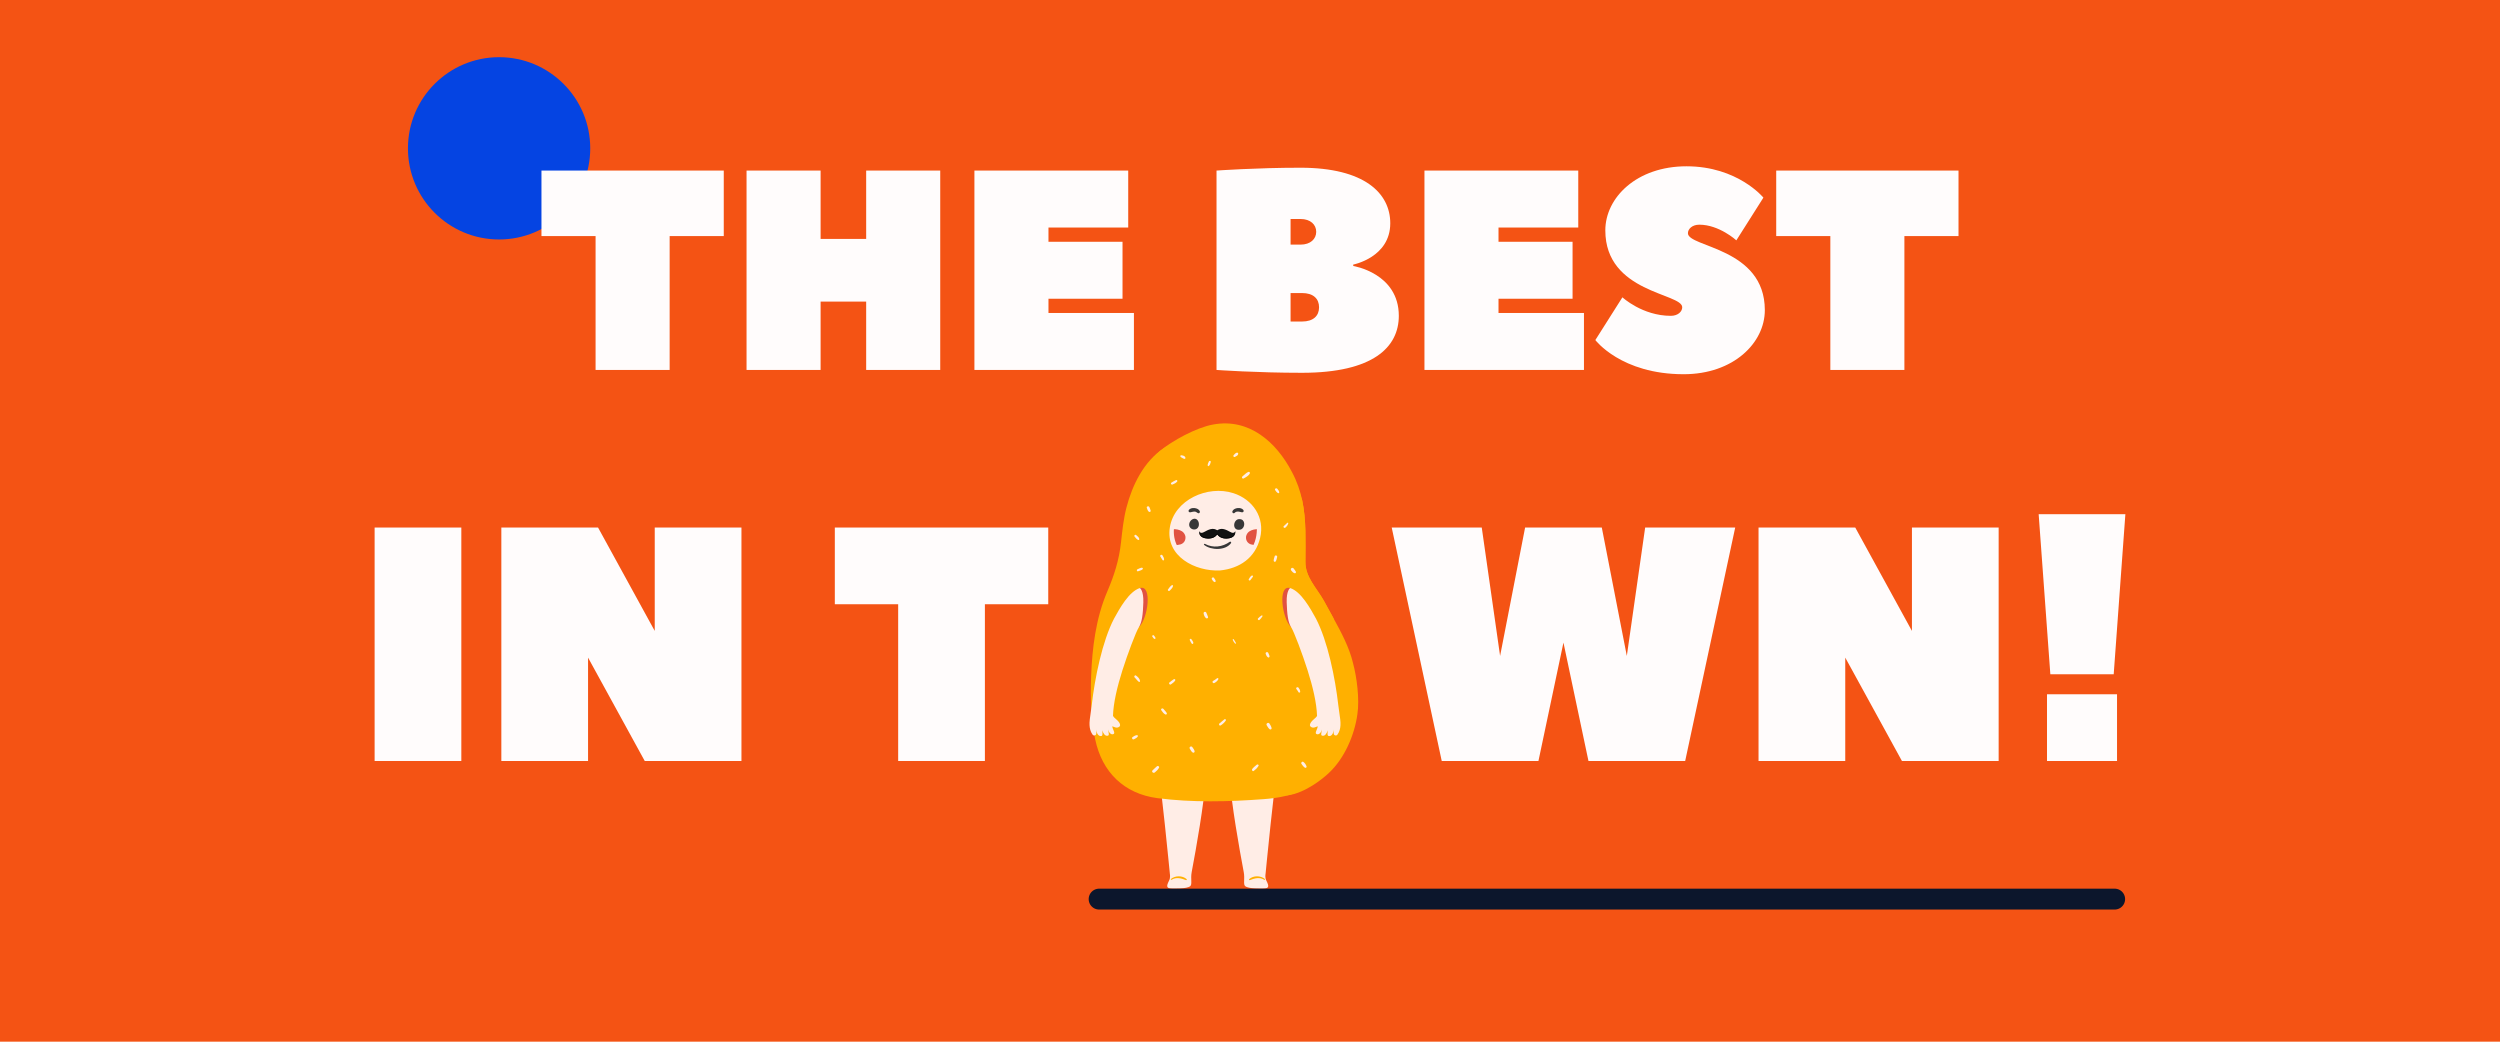 <?xml version="1.0" encoding="UTF-8"?><svg xmlns="http://www.w3.org/2000/svg" xmlns:xlink="http://www.w3.org/1999/xlink" width="1440" zoomAndPan="magnify" viewBox="0 0 1440 600" height="600" preserveAspectRatio="xMidYMid meet" version="1.0"><defs><g><g id="glyph-0-0"><path d="M 61.469 -134.461 L 11.523 -134.461 L 11.523 0 L 61.469 0 Z M 61.469 -134.461 "/></g><g id="glyph-0-1"><path d="M 94.121 0 L 149.828 0 L 149.828 -134.461 L 99.883 -134.461 L 99.883 -74.914 L 67.23 -134.461 L 11.523 -134.461 L 11.523 0 L 61.469 0 L 61.469 -59.547 Z M 94.121 0 "/></g><g id="glyph-0-2"/><g id="glyph-0-3"><path d="M 3.84 -134.461 L 3.84 -90.281 L 40.336 -90.281 L 40.336 0 L 90.281 0 L 90.281 -90.281 L 126.777 -90.281 L 126.777 -134.461 Z M 3.84 -134.461 "/></g><g id="glyph-0-4"><path d="M 122.934 -134.461 L 78.754 -134.461 L 64.348 -60.508 L 53.785 -134.461 L 1.922 -134.461 L 30.734 0 L 86.438 0 L 100.844 -68.191 L 115.25 0 L 170.957 0 L 199.77 -134.461 L 147.906 -134.461 L 137.34 -60.508 Z M 122.934 -134.461 "/></g><g id="glyph-0-5"><path d="M 61.469 -142.145 L 11.523 -142.145 L 18.25 -49.941 L 54.746 -49.941 Z M 16.328 -38.418 L 16.328 0 L 56.664 0 L 56.664 -38.418 Z M 16.328 -38.418 "/></g><g id="glyph-1-0"><path d="M 3.281 -114.844 L 3.281 -77.109 L 34.453 -77.109 L 34.453 0 L 77.109 0 L 77.109 -77.109 L 108.281 -77.109 L 108.281 -114.844 Z M 3.281 -114.844 "/></g><g id="glyph-1-1"><path d="M 52.5 -114.844 L 9.844 -114.844 L 9.844 0 L 52.5 0 L 52.5 -39.375 L 78.75 -39.375 L 78.75 0 L 121.406 0 L 121.406 -114.844 L 78.75 -114.844 L 78.75 -75.469 L 52.5 -75.469 Z M 52.5 -114.844 "/></g><g id="glyph-1-2"><path d="M 52.5 -41.016 L 95.156 -41.016 L 95.156 -73.828 L 52.5 -73.828 L 52.5 -82.031 L 98.438 -82.031 L 98.438 -114.844 L 9.844 -114.844 L 9.844 0 L 101.719 0 L 101.719 -32.812 L 52.5 -32.812 Z M 52.5 -41.016 "/></g><g id="glyph-1-3"/><g id="glyph-1-4"><path d="M 88.594 -60.703 C 88.594 -60.703 109.922 -64.805 109.922 -84.492 C 109.922 -101.719 95.156 -116.484 58.242 -116.484 C 32.812 -116.484 9.844 -114.844 9.844 -114.844 L 9.844 0 C 9.844 0 32.812 1.641 59.062 1.641 C 100.078 1.641 114.844 -13.125 114.844 -31.172 C 114.844 -55.781 88.594 -59.883 88.594 -59.883 Z M 52.5 -86.953 L 58.242 -86.953 C 63.984 -86.953 67.266 -83.672 67.266 -79.57 C 67.266 -75.469 63.984 -72.188 58.242 -72.188 L 52.5 -72.188 Z M 59.062 -27.891 C 55.781 -27.891 52.5 -27.891 52.5 -27.891 L 52.5 -44.297 L 59.062 -44.297 C 65.625 -44.297 68.906 -41.016 68.906 -36.094 C 68.906 -31.172 65.625 -27.891 59.062 -27.891 Z M 59.062 -27.891 "/></g><g id="glyph-1-5"><path d="M 45.117 -31.172 C 28.711 -31.172 17.227 -41.836 17.227 -41.836 L 1.641 -17.227 C 1.641 -17.227 16.406 2.461 52.5 2.461 C 81.211 2.461 99.258 -15.586 99.258 -34.453 C 99.258 -70.547 54.961 -70.547 54.961 -78.75 C 54.961 -81.211 57.422 -83.672 61.523 -83.672 C 73.008 -83.672 82.852 -74.648 82.852 -74.648 L 98.438 -99.258 C 98.438 -99.258 83.672 -117.305 54.141 -117.305 C 25.43 -117.305 7.383 -99.258 7.383 -80.391 C 7.383 -44.297 51.68 -44.297 51.68 -36.094 C 51.68 -33.633 49.219 -31.172 45.117 -31.172 Z M 45.117 -31.172 "/></g></g><clipPath id="clip-0"><path d="M 656.496 243.883 L 782.324 243.883 L 782.324 458.762 L 656.496 458.762 Z M 656.496 243.883 " clip-rule="nonzero"/></clipPath><clipPath id="clip-1"><path d="M 627.074 338 L 659 338 L 659 424 L 627.074 424 Z M 627.074 338 " clip-rule="nonzero"/></clipPath><clipPath id="clip-2"><path d="M 690 304.312 L 712 304.312 L 712 310.312 L 690 310.312 Z M 690 304.312 " clip-rule="nonzero"/></clipPath><clipPath id="clip-3"><path d="M 690 306 L 712 306 L 712 310.312 L 690 310.312 Z M 690 306 " clip-rule="nonzero"/></clipPath></defs><rect x="-144" width="1728" fill="rgb(100%, 100%, 100%)" y="-60" height="720" fill-opacity="1"/><rect x="-144" width="1728" fill="rgb(100%, 100%, 100%)" y="-60" height="720" fill-opacity="1"/><rect x="-144" width="1728" fill="rgb(95.689%, 32.549%, 7.84%)" y="-60" height="720" fill-opacity="1"/><g fill="rgb(100%, 98.819%, 98.819%)" fill-opacity="1"><use x="204.256" y="438.326" xmlns:xlink="http://www.w3.org/1999/xlink" xlink:href="#glyph-0-0" xlink:type="simple" xlink:actuate="onLoad" xlink:show="embed"/></g><g fill="rgb(100%, 98.819%, 98.819%)" fill-opacity="1"><use x="277.249" y="438.326" xmlns:xlink="http://www.w3.org/1999/xlink" xlink:href="#glyph-0-1" xlink:type="simple" xlink:actuate="onLoad" xlink:show="embed"/></g><g fill="rgb(100%, 98.819%, 98.819%)" fill-opacity="1"><use x="438.6" y="438.326" xmlns:xlink="http://www.w3.org/1999/xlink" xlink:href="#glyph-0-2" xlink:type="simple" xlink:actuate="onLoad" xlink:show="embed"/></g><g fill="rgb(100%, 98.819%, 98.819%)" fill-opacity="1"><use x="477.016" y="438.326" xmlns:xlink="http://www.w3.org/1999/xlink" xlink:href="#glyph-0-3" xlink:type="simple" xlink:actuate="onLoad" xlink:show="embed"/></g><g fill="rgb(100%, 98.819%, 98.819%)" fill-opacity="1"><use x="607.626" y="438.326" xmlns:xlink="http://www.w3.org/1999/xlink" xlink:href="#glyph-0-2" xlink:type="simple" xlink:actuate="onLoad" xlink:show="embed"/></g><g fill="rgb(100%, 98.819%, 98.819%)" fill-opacity="1"><use x="646.043" y="438.326" xmlns:xlink="http://www.w3.org/1999/xlink" xlink:href="#glyph-0-2" xlink:type="simple" xlink:actuate="onLoad" xlink:show="embed"/></g><g fill="rgb(100%, 98.819%, 98.819%)" fill-opacity="1"><use x="684.46" y="438.326" xmlns:xlink="http://www.w3.org/1999/xlink" xlink:href="#glyph-0-2" xlink:type="simple" xlink:actuate="onLoad" xlink:show="embed"/></g><g fill="rgb(100%, 98.819%, 98.819%)" fill-opacity="1"><use x="722.877" y="438.326" xmlns:xlink="http://www.w3.org/1999/xlink" xlink:href="#glyph-0-2" xlink:type="simple" xlink:actuate="onLoad" xlink:show="embed"/></g><g fill="rgb(100%, 98.819%, 98.819%)" fill-opacity="1"><use x="761.294" y="438.326" xmlns:xlink="http://www.w3.org/1999/xlink" xlink:href="#glyph-0-2" xlink:type="simple" xlink:actuate="onLoad" xlink:show="embed"/></g><g fill="rgb(100%, 98.819%, 98.819%)" fill-opacity="1"><use x="799.706" y="438.326" xmlns:xlink="http://www.w3.org/1999/xlink" xlink:href="#glyph-0-4" xlink:type="simple" xlink:actuate="onLoad" xlink:show="embed"/></g><g fill="rgb(100%, 98.819%, 98.819%)" fill-opacity="1"><use x="1001.395" y="438.326" xmlns:xlink="http://www.w3.org/1999/xlink" xlink:href="#glyph-0-1" xlink:type="simple" xlink:actuate="onLoad" xlink:show="embed"/></g><g fill="rgb(100%, 98.819%, 98.819%)" fill-opacity="1"><use x="1162.746" y="438.326" xmlns:xlink="http://www.w3.org/1999/xlink" xlink:href="#glyph-0-5" xlink:type="simple" xlink:actuate="onLoad" xlink:show="embed"/></g><path fill="rgb(100%, 92.94%, 90.199%)" d="M 742.891 307.539 C 742.59 306.551 741.977 305.758 741.066 305.262 C 740.613 305.016 740.035 304.781 739.445 304.676 C 739.992 297.422 738.066 289.895 732.957 283.188 C 728.375 277.156 721.418 273.5 714.102 272.215 C 706.812 270.957 698.57 269.914 691.234 271.312 C 679.715 273.523 670.812 282.164 667.867 293.492 C 667.082 296.531 666.609 299.832 666.535 302.988 C 666.512 303.703 666.512 304.438 666.512 305.199 C 666.488 307.953 666.559 310.848 666.941 313.676 C 668.324 324.742 678.109 333.773 688.527 336.543 C 692.277 337.539 696.293 337.965 700.164 337.988 C 706.957 338.039 714.293 336.59 720.301 333.336 C 727.52 329.418 733.125 323.316 736.379 316.312 L 736.379 316.301 C 739.469 314.387 744.207 311.91 742.891 307.539 " fill-opacity="1" fill-rule="nonzero"/><path fill="rgb(100%, 92.94%, 90.199%)" d="M 666.086 434.508 C 668.742 450.723 673.852 503.438 673.852 503.438 C 673.852 503.438 674.277 505.496 673.41 507.18 C 671.719 510.488 671.844 511.645 674.742 511.766 C 676 511.82 683.578 512.062 685.562 510.438 C 686.844 509.391 685.672 506.23 686.406 502.352 C 688.938 489.039 693.754 461.555 694.125 450.934 C 694.504 440.086 687.293 434.254 680.031 430.754 C 672.402 427.078 664.723 426.199 666.086 434.508 " fill-opacity="1" fill-rule="nonzero"/><path fill="rgb(100%, 92.94%, 90.199%)" d="M 736.723 434.508 C 734.062 450.723 728.953 503.438 728.953 503.438 C 728.953 503.438 728.531 505.496 729.395 507.18 C 731.086 510.488 730.965 511.645 728.066 511.766 C 726.809 511.82 719.23 512.062 717.246 510.438 C 715.965 509.391 717.137 506.23 716.398 502.352 C 713.871 489.039 709.055 461.555 708.684 450.934 C 708.305 440.086 715.512 434.254 722.777 430.754 C 730.406 427.078 738.086 426.199 736.723 434.508 " fill-opacity="1" fill-rule="nonzero"/><path fill="rgb(100%, 69.019%, 0.389%)" d="M 674.828 506.758 C 677.48 505.082 680.441 505.883 683.141 506.965 C 683.477 507.098 683.754 506.59 683.492 506.359 C 681.051 504.227 676.941 504.246 674.465 506.289 C 674.199 506.508 674.543 506.938 674.828 506.758 " fill-opacity="1" fill-rule="nonzero"/><path fill="rgb(100%, 69.019%, 0.389%)" d="M 728.566 506.289 C 726.09 504.25 721.98 504.227 719.539 506.359 C 719.277 506.59 719.555 507.098 719.891 506.965 C 722.59 505.883 725.551 505.082 728.203 506.758 C 728.488 506.938 728.832 506.508 728.566 506.289 " fill-opacity="1" fill-rule="nonzero"/><path fill="rgb(88.239%, 32.159%, 25.49%)" d="M 730.223 308.371 C 729.613 305.941 727.078 304.961 724.828 304.82 C 723.184 304.715 721.258 305.086 719.84 305.945 C 718.965 306.473 718.383 307.219 718.035 308.031 C 717.914 308.277 717.824 308.527 717.77 308.781 C 717.762 308.805 717.754 308.828 717.75 308.852 C 717.699 309.113 717.68 309.375 717.691 309.641 C 717.668 311.27 718.562 312.871 720.457 313.547 C 720.691 313.629 720.938 313.668 721.188 313.688 C 722.652 314.113 724.348 314.055 725.73 313.84 C 728.27 313.445 730.922 311.16 730.223 308.371 " fill-opacity="1" fill-rule="nonzero"/><path fill="rgb(21.57%, 21.57%, 21.57%)" d="M 687.199 298.949 C 685.746 299.531 684.762 301.168 685.008 302.703 C 685.266 304.293 686.91 305.254 688.48 304.926 C 690.891 304.426 691.141 301.094 689.684 299.5 C 689.043 298.793 688.07 298.598 687.199 298.949 " fill-opacity="1" fill-rule="nonzero"/><path fill="rgb(21.57%, 21.57%, 21.57%)" d="M 715.918 299.773 C 715.805 299.652 715.68 299.539 715.543 299.434 C 714.984 299.016 713.766 298.922 713.117 299.094 C 712.285 299.316 711.656 299.996 711.281 300.742 C 710.559 302.188 710.727 304.352 712.441 304.996 C 713.152 305.266 714.367 305.219 715.047 304.844 C 716.754 303.898 717.25 301.234 715.918 299.773 " fill-opacity="1" fill-rule="nonzero"/><path fill="rgb(21.57%, 21.57%, 21.57%)" d="M 710.531 295.633 C 710.91 295.645 711.137 295.492 711.379 295.219 C 711.684 294.867 712.219 294.723 712.668 294.672 C 713.617 294.559 714.43 294.961 715.344 295.09 C 716.191 295.211 716.676 294.387 716.148 293.707 C 714.797 291.965 710.844 292.395 709.906 294.367 C 709.73 294.734 709.773 295.078 710.035 295.391 C 710.168 295.543 710.328 295.625 710.531 295.633 " fill-opacity="1" fill-rule="nonzero"/><path fill="rgb(21.57%, 21.57%, 21.57%)" d="M 690.867 295.449 C 690.883 295.43 690.898 295.406 690.918 295.391 C 691.184 295.078 691.223 294.734 691.047 294.367 C 690.109 292.395 686.156 291.965 684.805 293.707 C 684.281 294.387 684.762 295.211 685.609 295.09 C 686.617 294.949 687.484 294.523 688.535 294.711 C 689.172 294.828 690.258 296.16 690.867 295.449 " fill-opacity="1" fill-rule="nonzero"/><path fill="rgb(88.239%, 32.159%, 25.49%)" d="M 670.309 308.371 C 670.914 305.941 673.453 304.961 675.703 304.82 C 677.348 304.715 679.273 305.086 680.691 305.945 C 681.562 306.473 682.145 307.219 682.496 308.031 C 682.617 308.277 682.703 308.527 682.762 308.781 C 682.766 308.805 682.773 308.828 682.781 308.852 C 682.832 309.113 682.852 309.375 682.836 309.641 C 682.859 311.27 681.969 312.871 680.074 313.547 C 679.84 313.629 679.594 313.668 679.344 313.688 C 677.875 314.113 676.184 314.055 674.801 313.84 C 672.262 313.445 669.609 311.16 670.309 308.371 " fill-opacity="1" fill-rule="nonzero"/><path fill="rgb(21.57%, 21.57%, 21.57%)" d="M 698.535 307.719 C 699.418 307.219 700.398 307.031 701.406 307.02 C 702.496 307.012 703.332 307.547 704.367 307.695 C 704.703 307.746 705.066 307.422 704.844 307.074 C 704.207 306.07 702.84 305.875 701.742 305.781 C 700.371 305.664 699.043 306.164 698.047 307.086 C 697.703 307.402 698.145 307.945 698.535 307.719 " fill-opacity="1" fill-rule="nonzero"/><path fill="rgb(21.57%, 21.57%, 21.57%)" d="M 693.578 313.871 C 697.527 317.035 705.977 317.234 709.094 312.793 C 709.398 312.359 708.793 311.746 708.363 312.059 C 704.215 315.051 698.711 315.828 694.043 313.27 C 693.672 313.07 693.227 313.59 693.578 313.871 " fill-opacity="1" fill-rule="nonzero"/><path fill="rgb(100%, 69.019%, 0.389%)" d="M 677.848 295.535 C 679.344 293.062 682.121 290.598 684.543 289.051 C 688.746 286.367 694.184 285.133 699.195 284.562 C 699.812 284.492 700.43 284.422 701.023 284.371 C 707.246 283.828 713.301 285.512 718.336 289.289 C 722.656 292.543 723.988 296.98 725.078 302.039 C 726.031 306.98 724.156 325.738 702.711 327.398 C 693.828 328.09 683.402 324.598 678.227 317.617 C 673.762 311.586 673.762 302.398 677.848 295.535 Z M 768.184 356.465 C 768.156 356.371 768.133 356.25 768.109 356.156 C 766.188 352.664 764.262 349.246 762.531 345.992 C 758.348 338.586 751.914 332.484 751.914 323.766 C 751.914 311.371 752.508 299.715 750.086 288.293 C 747.852 281.289 744.719 274.59 740.254 268.273 C 726.293 248.543 695.207 245.027 674.449 255.762 C 673.051 256.496 671.695 257.281 670.391 258.137 C 658.875 265.688 652.176 279.41 648.828 292.375 C 647.141 298.883 646.453 305.648 645.715 312.324 C 644.578 322.699 641.824 331.297 637.738 340.84 C 631.16 356.301 629.07 373.301 628.477 389.992 C 628.047 401.914 628.402 414.164 630.828 425.848 C 634.77 444.75 647.449 457.215 666.684 459.734 C 686.656 462.32 707.672 461.824 727.715 460.324 C 736.051 459.707 744.055 458.355 751.438 454.199 C 752.914 453.395 754.289 452.441 755.57 451.398 C 761.535 446.602 765.5 439.715 767.992 432.52 C 771.434 422.664 771.98 411.812 772.195 401.461 C 772.504 386.266 771.008 371.352 768.184 356.465 " fill-opacity="1" fill-rule="nonzero"/><g clip-path="url(#clip-0)"><path fill="rgb(100%, 69.019%, 0.389%)" d="M 781.859 411.387 C 780.242 423.309 774.449 436.844 765.426 445.223 C 762.316 448.219 751.957 456.777 741.715 458.129 C 735.922 458.77 725.816 456.172 720.023 453.582 L 731.77 275.395 L 656.879 277.059 C 662.102 268.75 661.496 265.277 668.312 259.602 C 674.938 254.094 688.891 246.285 698.746 244.527 C 719.383 240.684 735.148 254.527 744.172 271.906 C 747.094 277.348 748.945 282.809 750.086 288.293 C 752.508 299.715 751.914 311.371 751.914 323.766 C 751.914 332.484 758.348 338.586 762.531 345.996 C 764.262 349.246 766.188 352.664 768.109 356.156 C 772.691 364.422 777.254 373.156 779.293 381.754 C 781.551 390.137 783.168 402.695 781.859 411.387 " fill-opacity="1" fill-rule="nonzero"/></g><path fill="rgb(100%, 92.94%, 90.199%)" d="M 723.32 310.129 C 720.926 320.031 712.387 325.23 702.711 326.215 C 688.598 326.883 673.922 318.629 676.391 302.684 C 678.922 286.355 701.973 282.043 714.602 288.301 C 722.723 292.328 725.312 301.887 723.32 310.129 Z M 710.441 284.066 C 695.594 279.273 676.293 287.914 673.824 303.859 C 671.246 320.477 688.516 329.258 702.711 328.586 C 714.09 327.434 723.062 321.293 725.824 309.875 C 728.68 298.074 721.648 287.684 710.441 284.066 " fill-opacity="1" fill-rule="nonzero"/><path fill="rgb(88.239%, 32.159%, 25.49%)" d="M 743.656 361.191 C 738.387 356.285 735.855 336.598 743.102 338.711 L 743.656 361.191 " fill-opacity="1" fill-rule="nonzero"/><path fill="rgb(100%, 92.94%, 90.199%)" d="M 743.102 338.711 C 749.418 340.68 754.824 350.559 757.988 356.301 C 764.754 369.293 769.07 390.395 770.879 406.312 C 771.082 408.09 771.863 413.477 771.977 414.406 C 772.594 419.477 771.277 421.812 770.387 423.125 C 770.023 423.66 769.332 423.777 768.824 423.488 C 768.461 423.281 768.191 422.871 768.199 422.258 C 768.211 421.668 768.168 420.973 768.223 420.176 C 768.113 422.668 766.73 424.344 765.242 423.914 C 764.562 423.715 764.512 422.691 764.863 420.625 C 764.312 422.02 763.434 424.121 761.66 423.781 C 760.516 423.562 761.23 422.16 761.387 420.164 C 761.203 421.445 759.891 423.586 758.305 422.809 C 757.074 422.203 758.938 420.039 759.004 418.324 C 758.555 418.574 757.07 419.047 756.969 419.066 C 756.441 419.18 755.871 419.117 755.391 418.867 C 753.094 417.664 755.91 415.004 757.031 414.07 C 757.602 413.598 758.234 413.031 758.609 412.395 C 758.414 404.973 756.156 395.488 753.211 386.199 C 750.266 376.914 745.402 363.914 743.656 361.191 C 741.906 358.473 741.344 353.77 741.137 346.938 C 740.93 340.102 743.102 338.711 743.102 338.711 " fill-opacity="1" fill-rule="nonzero"/><path fill="rgb(88.239%, 32.159%, 25.49%)" d="M 656.035 361.191 C 661.305 356.285 663.84 336.598 656.59 338.711 L 656.035 361.191 " fill-opacity="1" fill-rule="nonzero"/><g clip-path="url(#clip-1)"><path fill="rgb(100%, 92.94%, 90.199%)" d="M 656.59 338.711 C 650.273 340.68 644.867 350.559 641.703 356.301 C 634.938 369.293 630.621 390.395 628.812 406.312 C 628.613 408.09 627.828 413.477 627.715 414.406 C 627.098 419.477 628.418 421.812 629.305 423.125 C 629.668 423.66 630.363 423.777 630.871 423.488 C 631.23 423.281 631.504 422.871 631.492 422.258 C 631.484 421.668 631.523 420.973 631.473 420.176 C 631.578 422.668 632.965 424.344 634.449 423.914 C 635.129 423.715 635.18 422.691 634.828 420.625 C 635.379 422.02 636.258 424.121 638.035 423.781 C 639.18 423.562 638.461 422.16 638.305 420.164 C 638.488 421.445 639.801 423.586 641.387 422.809 C 642.617 422.203 640.754 420.039 640.688 418.324 C 641.137 418.574 642.621 419.047 642.727 419.066 C 643.254 419.18 643.82 419.117 644.305 418.867 C 646.598 417.664 643.781 415.004 642.66 414.07 C 642.094 413.598 641.457 413.031 641.082 412.395 C 641.281 404.973 643.535 395.488 646.48 386.199 C 649.43 376.914 654.289 363.914 656.035 361.191 C 657.785 358.473 658.352 353.77 658.559 346.938 C 658.762 340.102 656.59 338.711 656.59 338.711 " fill-opacity="1" fill-rule="nonzero"/></g><path fill="rgb(100%, 92.94%, 90.199%)" d="M 693.285 353.422 C 693.508 354.402 693.84 355.387 694.645 356.043 C 695.176 356.473 696.004 356.082 695.824 355.355 C 695.617 354.523 695.152 353.793 694.875 352.984 C 694.535 351.98 693.047 352.379 693.285 353.422 " fill-opacity="1" fill-rule="nonzero"/><path fill="rgb(100%, 92.94%, 90.199%)" d="M 734.195 320.461 C 733.973 321.297 733.609 322.129 733.648 323 C 733.68 323.625 734.488 323.863 734.824 323.32 C 735.281 322.586 735.43 321.691 735.645 320.859 C 735.883 319.922 734.441 319.527 734.195 320.461 " fill-opacity="1" fill-rule="nonzero"/><path fill="rgb(100%, 92.94%, 90.199%)" d="M 668.379 320.586 C 668.836 321.238 669.203 321.938 669.637 322.602 C 669.887 322.988 670.516 322.848 670.516 322.363 C 670.52 321.43 670.062 320.656 669.582 319.887 C 669.102 319.121 667.867 319.855 668.379 320.586 " fill-opacity="1" fill-rule="nonzero"/><path fill="rgb(100%, 92.94%, 90.199%)" d="M 734.5 282.32 C 734.996 283.051 735.449 283.75 736.293 284.074 C 736.559 284.176 736.852 283.918 736.844 283.656 C 736.824 282.766 736.273 282.277 735.766 281.582 C 735.215 280.832 733.961 281.531 734.5 282.32 " fill-opacity="1" fill-rule="nonzero"/><path fill="rgb(100%, 92.94%, 90.199%)" d="M 696.289 265.848 C 696.012 266.582 695.531 267.328 695.621 268.129 C 695.652 268.391 695.918 268.609 696.18 268.449 C 696.977 267.953 697.148 267.008 697.398 266.152 C 697.609 265.43 696.547 265.168 696.289 265.848 " fill-opacity="1" fill-rule="nonzero"/><path fill="rgb(100%, 92.94%, 90.199%)" d="M 660.57 292.582 C 660.844 293.383 661.07 294.172 661.723 294.742 C 662.199 295.16 662.945 294.762 662.789 294.117 C 662.625 293.441 662.297 292.828 662.074 292.168 C 661.754 291.219 660.25 291.625 660.57 292.582 " fill-opacity="1" fill-rule="nonzero"/><path fill="rgb(100%, 92.94%, 90.199%)" d="M 729.043 376.598 C 729.316 377.434 729.602 378.133 730.344 378.641 C 730.93 379.043 731.449 378.289 731.219 377.766 C 730.984 377.242 730.773 376.715 730.582 376.172 C 730.242 375.215 728.723 375.609 729.043 376.598 " fill-opacity="1" fill-rule="nonzero"/><path fill="rgb(100%, 92.94%, 90.199%)" d="M 674.441 394.223 C 675.348 393.562 676.309 392.949 676.914 391.984 C 677.223 391.492 676.621 390.938 676.141 391.211 C 675.219 391.73 674.422 392.469 673.586 393.113 C 672.957 393.605 673.793 394.691 674.441 394.223 " fill-opacity="1" fill-rule="nonzero"/><path fill="rgb(100%, 92.94%, 90.199%)" d="M 729.625 417.766 C 730.117 418.594 730.551 419.375 731.277 420.012 C 731.801 420.469 732.602 420.035 732.441 419.336 C 732.223 418.391 731.742 417.641 731.246 416.82 C 730.617 415.793 729.008 416.727 729.625 417.766 " fill-opacity="1" fill-rule="nonzero"/><path fill="rgb(100%, 92.94%, 90.199%)" d="M 685.312 431.234 C 685.754 432 686.18 432.832 686.879 433.391 C 687.445 433.836 688.246 433.434 688.09 432.684 C 687.906 431.789 687.297 431.113 686.801 430.363 C 686.195 429.441 684.75 430.266 685.312 431.234 " fill-opacity="1" fill-rule="nonzero"/><path fill="rgb(100%, 92.94%, 90.199%)" d="M 663.75 366.676 C 664.082 367.195 664.363 367.66 664.891 367.984 C 665.324 368.254 665.73 367.742 665.539 367.34 C 665.324 366.891 665.012 366.512 664.727 366.105 C 664.316 365.516 663.352 366.055 663.75 366.676 " fill-opacity="1" fill-rule="nonzero"/><path fill="rgb(100%, 92.94%, 90.199%)" d="M 725.527 357.027 C 726.184 356.379 726.715 355.801 727.176 354.992 C 727.352 354.684 727.004 354.332 726.695 354.508 C 725.887 354.973 725.309 355.5 724.66 356.164 C 724.105 356.727 724.961 357.582 725.527 357.027 " fill-opacity="1" fill-rule="nonzero"/><path fill="rgb(100%, 92.94%, 90.199%)" d="M 699.473 393.414 C 700.445 392.887 701.23 392.254 701.762 391.27 C 702.035 390.758 701.422 390.359 701.004 390.688 C 700.289 391.242 699.566 391.777 698.762 392.195 C 697.957 392.617 698.672 393.848 699.473 393.414 " fill-opacity="1" fill-rule="nonzero"/><path fill="rgb(100%, 92.94%, 90.199%)" d="M 653.195 425.816 C 654.055 425.355 654.789 425.062 655.355 424.242 C 655.574 423.922 655.285 423.395 654.891 423.434 C 653.906 423.531 653.25 423.977 652.426 424.504 C 651.602 425.031 652.328 426.281 653.195 425.816 " fill-opacity="1" fill-rule="nonzero"/><path fill="rgb(100%, 92.94%, 90.199%)" d="M 653.52 390.168 C 654.363 390.996 654.961 391.953 655.902 392.684 C 656.27 392.969 656.738 392.711 656.664 392.242 C 656.426 390.789 655.465 389.965 654.34 389.105 C 653.719 388.629 652.984 389.645 653.52 390.168 " fill-opacity="1" fill-rule="nonzero"/><path fill="rgb(100%, 92.94%, 90.199%)" d="M 746.723 396.887 C 747.148 397.473 747.609 398.062 747.945 398.707 C 748.184 399.16 748.938 398.957 748.914 398.445 C 748.867 397.508 748.547 396.887 747.988 396.148 C 747.426 395.41 746.16 396.117 746.723 396.887 " fill-opacity="1" fill-rule="nonzero"/><path fill="rgb(100%, 92.94%, 90.199%)" d="M 749.617 439.969 C 750.191 440.844 750.766 441.582 751.625 442.199 C 752.078 442.527 752.797 441.984 752.59 441.457 C 752.168 440.379 751.668 439.555 750.734 438.852 C 750.07 438.352 749.191 439.309 749.617 439.969 " fill-opacity="1" fill-rule="nonzero"/><path fill="rgb(100%, 92.94%, 90.199%)" d="M 722.191 444.039 C 723.297 443.207 724.145 442.383 724.879 441.199 C 725.266 440.574 724.426 440.035 723.914 440.461 C 722.969 441.246 722.086 441.922 721.312 442.902 C 720.855 443.488 721.477 444.578 722.191 444.039 " fill-opacity="1" fill-rule="nonzero"/><path fill="rgb(100%, 92.94%, 90.199%)" d="M 665.16 444.93 C 666.125 444.152 666.93 443.379 667.559 442.309 C 668.016 441.535 667.012 440.875 666.379 441.398 C 665.512 442.117 664.746 442.926 663.914 443.68 C 663.055 444.457 664.293 445.621 665.16 444.93 " fill-opacity="1" fill-rule="nonzero"/><path fill="rgb(100%, 92.94%, 90.199%)" d="M 743.742 328.594 C 744.324 329.336 744.793 329.895 745.703 330.191 C 746.246 330.371 746.672 329.727 746.414 329.266 C 746.055 328.621 745.602 328.09 745.172 327.492 C 744.398 326.43 742.93 327.559 743.742 328.594 " fill-opacity="1" fill-rule="nonzero"/><path fill="rgb(100%, 92.94%, 90.199%)" d="M 740.379 303.91 C 741.207 303.207 741.73 302.527 742.035 301.477 C 742.133 301.141 741.719 300.938 741.48 301.152 C 740.801 301.762 740.18 302.43 739.488 303.02 C 738.867 303.547 739.766 304.438 740.379 303.91 " fill-opacity="1" fill-rule="nonzero"/><path fill="rgb(100%, 92.94%, 90.199%)" d="M 673.719 340.254 C 674.492 339.43 675.398 338.719 675.66 337.57 C 675.742 337.203 675.348 336.832 674.992 337.059 C 674.047 337.668 673.418 338.621 672.773 339.523 C 672.367 340.086 673.258 340.742 673.719 340.254 " fill-opacity="1" fill-rule="nonzero"/><path fill="rgb(100%, 92.94%, 90.199%)" d="M 653.547 309.113 C 654.191 309.832 654.719 310.711 655.652 311.043 C 656.031 311.18 656.285 310.785 656.234 310.461 C 656.082 309.457 655.164 308.848 654.449 308.207 C 653.836 307.652 652.996 308.496 653.547 309.113 " fill-opacity="1" fill-rule="nonzero"/><path fill="rgb(100%, 92.94%, 90.199%)" d="M 675.391 279.078 C 676.418 278.641 677.395 278.234 678.086 277.332 C 678.383 276.949 677.891 276.332 677.449 276.504 C 676.492 276.879 675.641 277.473 674.754 277.988 C 674.031 278.41 674.664 279.387 675.391 279.078 " fill-opacity="1" fill-rule="nonzero"/><path fill="rgb(100%, 92.94%, 90.199%)" d="M 716.391 275.57 C 717.613 274.887 719.199 274.062 719.887 272.789 C 720.152 272.305 719.715 271.582 719.125 271.793 C 717.781 272.273 716.82 273.535 715.688 274.371 C 714.98 274.891 715.59 276.02 716.391 275.57 " fill-opacity="1" fill-rule="nonzero"/><path fill="rgb(100%, 92.94%, 90.199%)" d="M 680.266 263.355 C 681.027 263.676 681.492 264.277 682.348 264.32 C 682.688 264.34 682.859 264.004 682.812 263.715 C 682.629 262.582 681.387 262.344 680.418 262.227 C 679.711 262.141 679.727 263.133 680.266 263.355 " fill-opacity="1" fill-rule="nonzero"/><path fill="rgb(100%, 92.94%, 90.199%)" d="M 711.297 263.172 C 712.18 262.727 713.383 262.227 713.168 261.062 C 713.141 260.926 713.008 260.805 712.883 260.773 C 711.84 260.535 711.195 261.547 710.562 262.227 C 710.09 262.738 710.688 263.48 711.297 263.172 " fill-opacity="1" fill-rule="nonzero"/><path fill="rgb(100%, 92.94%, 90.199%)" d="M 720.195 334.152 C 720.676 333.496 721.23 332.898 721.664 332.211 C 721.926 331.801 721.398 331.238 720.98 331.527 C 720.195 332.066 719.73 332.785 719.301 333.625 C 718.988 334.234 719.805 334.684 720.195 334.152 " fill-opacity="1" fill-rule="nonzero"/><path fill="rgb(100%, 92.94%, 90.199%)" d="M 698.047 333.66 C 698.398 334.316 698.777 334.883 699.449 335.227 C 699.883 335.449 700.281 335.09 700.211 334.641 C 700.109 333.949 699.648 333.512 699.297 332.93 C 698.812 332.133 697.605 332.84 698.047 333.66 " fill-opacity="1" fill-rule="nonzero"/><path fill="rgb(100%, 92.94%, 90.199%)" d="M 710.066 368.637 C 710.434 369.371 710.809 370.109 711.395 370.691 C 711.66 370.957 712.035 370.621 711.887 370.309 C 711.551 369.598 711.055 368.973 710.676 368.281 C 710.457 367.879 709.867 368.23 710.066 368.637 " fill-opacity="1" fill-rule="nonzero"/><path fill="rgb(100%, 92.94%, 90.199%)" d="M 703.164 417.832 C 704.324 417.082 705.281 416.172 706.07 415.035 C 706.383 414.582 705.762 413.953 705.309 414.273 C 704.293 414.988 703.477 415.926 702.469 416.648 C 701.758 417.152 702.41 418.316 703.164 417.832 " fill-opacity="1" fill-rule="nonzero"/><path fill="rgb(100%, 92.94%, 90.199%)" d="M 668.902 409.09 C 669.52 410.012 670.227 411.031 671.238 411.535 C 671.777 411.809 672.32 411.266 672.047 410.723 C 671.598 409.816 670.746 409.172 670.152 408.359 C 669.609 407.625 668.375 408.305 668.902 409.09 " fill-opacity="1" fill-rule="nonzero"/><path fill="rgb(100%, 92.94%, 90.199%)" d="M 685.332 368.727 C 685.672 369.438 685.961 370.141 686.453 370.758 C 686.824 371.227 687.465 370.707 687.367 370.227 C 687.207 369.426 686.707 368.852 686.246 368.191 C 685.852 367.633 685.039 368.109 685.332 368.727 " fill-opacity="1" fill-rule="nonzero"/><path fill="rgb(100%, 92.94%, 90.199%)" d="M 655.531 329.059 C 656.387 328.793 657.305 328.527 658.043 328.004 C 658.582 327.621 658.234 326.902 657.613 326.984 C 656.758 327.102 656.004 327.582 655.211 327.895 C 654.508 328.18 654.773 329.297 655.531 329.059 " fill-opacity="1" fill-rule="nonzero"/><g clip-path="url(#clip-2)"><path fill="rgb(7.059%, 7.059%, 7.059%)" d="M 711.5 305.793 C 711.5 305.793 711.441 306.742 710.391 306.887 C 709.016 307.078 707.832 305.582 705.016 304.801 C 703.324 304.328 701.957 304.91 701.133 305.453 C 700.312 304.91 698.941 304.328 697.25 304.801 C 694.434 305.582 693.254 307.078 691.875 306.887 C 690.828 306.742 690.77 305.793 690.77 305.793 C 690.77 305.793 689.887 310 695.715 310.195 C 698.664 310.293 700.285 308.98 701.133 307.824 C 701.984 308.98 703.602 310.293 706.551 310.195 C 712.383 310 711.5 305.793 711.5 305.793 " fill-opacity="1" fill-rule="nonzero"/></g><g clip-path="url(#clip-3)"><path fill="rgb(2.35%, 2.75%, 2.75%)" d="M 706.551 309.566 C 703.602 309.664 701.984 308.352 701.133 307.191 C 700.285 308.352 698.664 309.664 695.715 309.566 C 691.617 309.426 690.836 307.305 690.734 306.059 C 690.656 306.984 690.777 310.031 695.715 310.195 C 698.664 310.293 700.285 308.98 701.133 307.824 C 701.984 308.98 703.602 310.293 706.551 310.195 C 711.492 310.031 711.613 306.984 711.535 306.059 C 711.434 307.305 710.652 309.426 706.551 309.566 " fill-opacity="1" fill-rule="nonzero"/></g><path fill="rgb(1.959%, 26.669%, 88.629%)" d="M 287.477 32.938 C 258.48 32.938 234.977 56.441 234.977 85.438 C 234.977 114.43 258.48 137.938 287.477 137.938 C 316.469 137.938 339.977 114.43 339.977 85.438 C 339.977 56.441 316.469 32.938 287.477 32.938 Z M 287.477 32.938 " fill-opacity="1" fill-rule="nonzero"/><g fill="rgb(100%, 98.819%, 98.819%)" fill-opacity="1"><use x="308.603" y="213.09" xmlns:xlink="http://www.w3.org/1999/xlink" xlink:href="#glyph-1-0" xlink:type="simple" xlink:actuate="onLoad" xlink:show="embed"/></g><g fill="rgb(100%, 98.819%, 98.819%)" fill-opacity="1"><use x="420.167" y="213.09" xmlns:xlink="http://www.w3.org/1999/xlink" xlink:href="#glyph-1-1" xlink:type="simple" xlink:actuate="onLoad" xlink:show="embed"/></g><g fill="rgb(100%, 98.819%, 98.819%)" fill-opacity="1"><use x="551.418" y="213.09" xmlns:xlink="http://www.w3.org/1999/xlink" xlink:href="#glyph-1-2" xlink:type="simple" xlink:actuate="onLoad" xlink:show="embed"/></g><g fill="rgb(100%, 98.819%, 98.819%)" fill-opacity="1"><use x="658.06" y="213.09" xmlns:xlink="http://www.w3.org/1999/xlink" xlink:href="#glyph-1-3" xlink:type="simple" xlink:actuate="onLoad" xlink:show="embed"/></g><g fill="rgb(100%, 98.819%, 98.819%)" fill-opacity="1"><use x="690.873" y="213.09" xmlns:xlink="http://www.w3.org/1999/xlink" xlink:href="#glyph-1-4" xlink:type="simple" xlink:actuate="onLoad" xlink:show="embed"/></g><g fill="rgb(100%, 98.819%, 98.819%)" fill-opacity="1"><use x="810.64" y="213.09" xmlns:xlink="http://www.w3.org/1999/xlink" xlink:href="#glyph-1-2" xlink:type="simple" xlink:actuate="onLoad" xlink:show="embed"/></g><g fill="rgb(100%, 98.819%, 98.819%)" fill-opacity="1"><use x="917.282" y="213.09" xmlns:xlink="http://www.w3.org/1999/xlink" xlink:href="#glyph-1-5" xlink:type="simple" xlink:actuate="onLoad" xlink:show="embed"/></g><g fill="rgb(100%, 98.819%, 98.819%)" fill-opacity="1"><use x="1019.822" y="213.09" xmlns:xlink="http://www.w3.org/1999/xlink" xlink:href="#glyph-1-0" xlink:type="simple" xlink:actuate="onLoad" xlink:show="embed"/></g><path stroke-linecap="round" transform="matrix(11.993, 0, 0, 12.023, 627.074, 517.885)" fill="none" stroke-linejoin="miter" d="M 0.5 -0 L 49.278 -0 " stroke="rgb(4.709%, 8.629%, 17.249%)" stroke-width="1" stroke-opacity="1" stroke-miterlimit="4"/></svg>